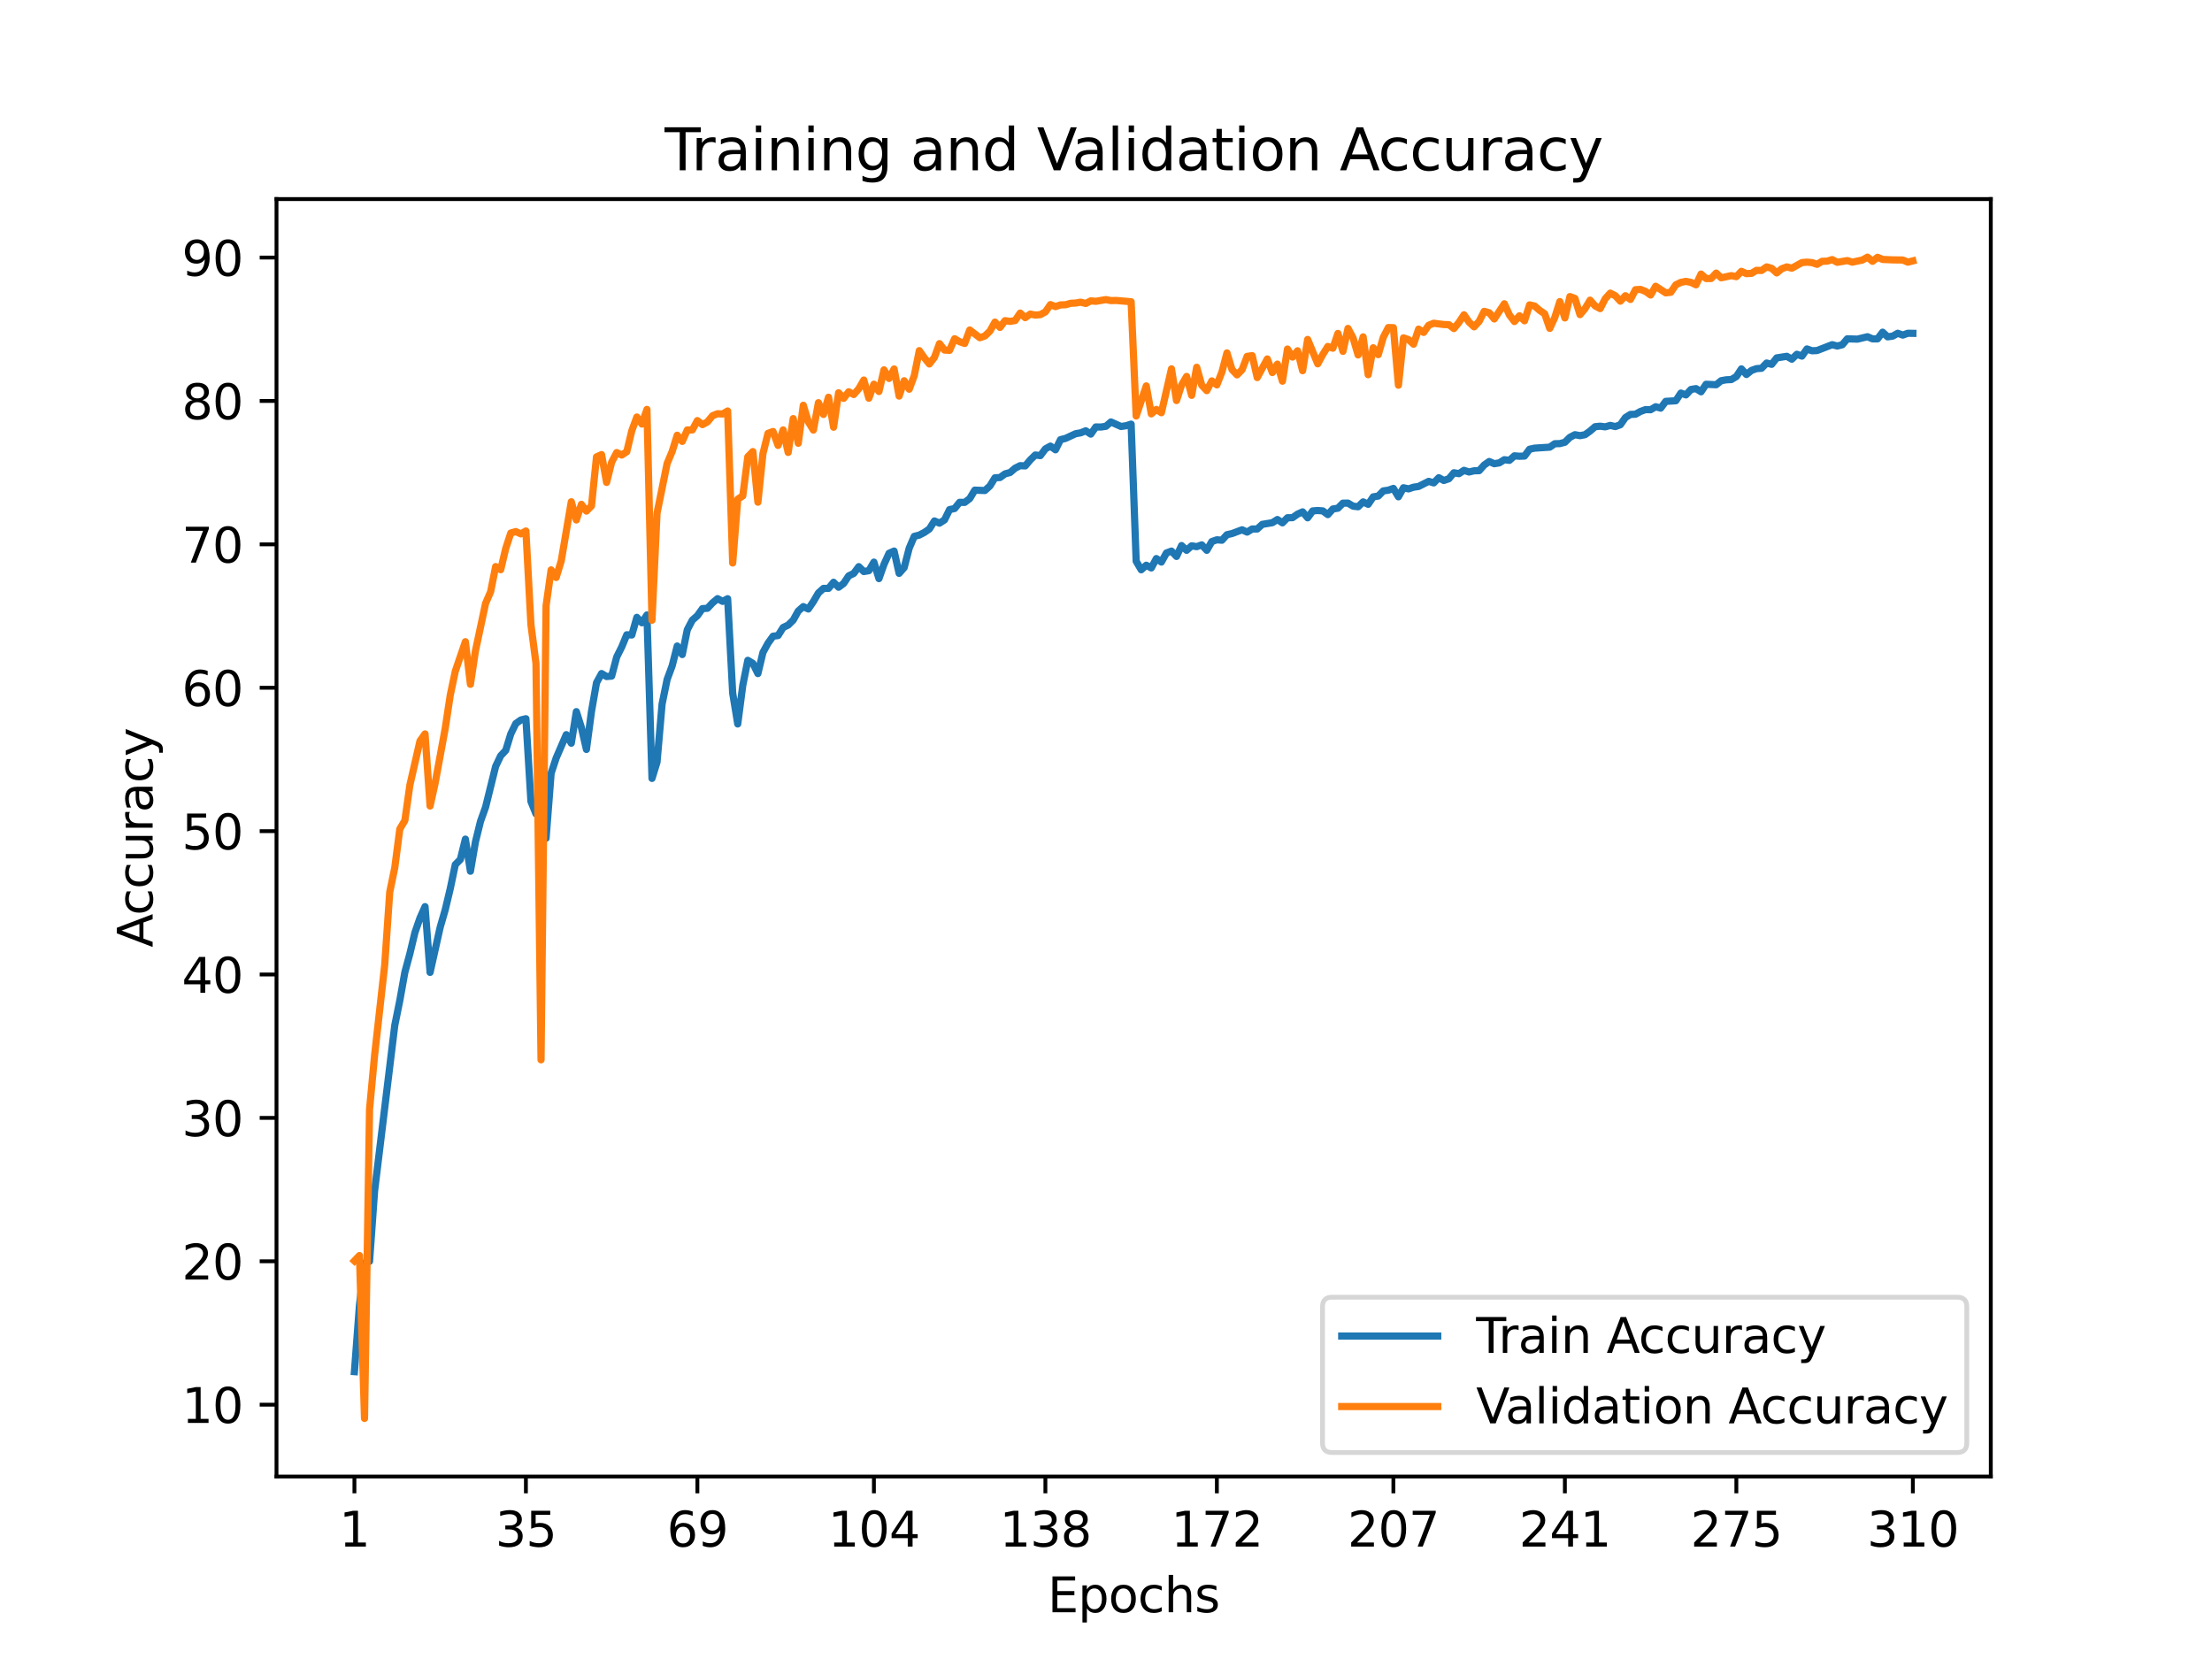 <?xml version="1.0" encoding="utf-8" standalone="no"?>
<!DOCTYPE svg PUBLIC "-//W3C//DTD SVG 1.1//EN"
  "http://www.w3.org/Graphics/SVG/1.1/DTD/svg11.dtd">
<svg height="345.6pt" version="1.1" viewBox="0 0 460.8 345.6" width="460.8pt" xmlns="http://www.w3.org/2000/svg" xmlns:xlink="http://www.w3.org/1999/xlink">
 <defs>
  <style type="text/css">*{stroke-linecap:butt;stroke-linejoin:round;}</style>
 </defs>
 <g id="figure_1">
  <g id="patch_1">
   <path d="M 0 345.6 
L 460.8 345.6 
L 460.8 0 
L 0 0 
z
" style="fill:#ffffff;"/>
  </g>
  <g id="axes_1">
   <g id="patch_2">
    <path d="M 57.6 307.584 
L 414.72 307.584 
L 414.72 41.472 
L 57.6 41.472 
z
" style="fill:#ffffff;"/>
   </g>
   <g id="matplotlib.axis_1">
    <g id="xtick_1">
     <g id="line2d_1">
      <defs>
       <path d="M 0 0 
L 0 3.5 
" id="me013e5147e" style="stroke:#000000;stroke-width:0.8;"/>
      </defs>
      <g>
       <use style="stroke:#000000;stroke-width:0.8;" x="73.833" xlink:href="#me013e5147e" y="307.584"/>
      </g>
     </g>
     <g id="text_1">
      <!-- 1 -->
      <g transform="translate(70.651 322.182)scale(0.1 -0.1)">
       <defs>
        <path d="M 794 531 
L 1825 531 
L 1825 4091 
L 703 3866 
L 703 4441 
L 1819 4666 
L 2450 4666 
L 2450 531 
L 3481 531 
L 3481 0 
L 794 0 
L 794 531 
z
" id="DejaVuSans-31" transform="scale(0.016)"/>
       </defs>
       <use xlink:href="#DejaVuSans-31"/>
      </g>
     </g>
    </g>
    <g id="xtick_2">
     <g id="line2d_2">
      <g>
       <use style="stroke:#000000;stroke-width:0.8;" x="109.555" xlink:href="#me013e5147e" y="307.584"/>
      </g>
     </g>
     <g id="text_2">
      <!-- 35 -->
      <g transform="translate(103.193 322.182)scale(0.1 -0.1)">
       <defs>
        <path d="M 2597 2516 
Q 3050 2419 3304 2112 
Q 3559 1806 3559 1356 
Q 3559 666 3084 287 
Q 2609 -91 1734 -91 
Q 1441 -91 1130 -33 
Q 819 25 488 141 
L 488 750 
Q 750 597 1062 519 
Q 1375 441 1716 441 
Q 2309 441 2620 675 
Q 2931 909 2931 1356 
Q 2931 1769 2642 2001 
Q 2353 2234 1838 2234 
L 1294 2234 
L 1294 2753 
L 1863 2753 
Q 2328 2753 2575 2939 
Q 2822 3125 2822 3475 
Q 2822 3834 2567 4026 
Q 2313 4219 1838 4219 
Q 1578 4219 1281 4162 
Q 984 4106 628 3988 
L 628 4550 
Q 988 4650 1302 4700 
Q 1616 4750 1894 4750 
Q 2613 4750 3031 4423 
Q 3450 4097 3450 3541 
Q 3450 3153 3228 2886 
Q 3006 2619 2597 2516 
z
" id="DejaVuSans-33" transform="scale(0.016)"/>
        <path d="M 691 4666 
L 3169 4666 
L 3169 4134 
L 1269 4134 
L 1269 2991 
Q 1406 3038 1543 3061 
Q 1681 3084 1819 3084 
Q 2600 3084 3056 2656 
Q 3513 2228 3513 1497 
Q 3513 744 3044 326 
Q 2575 -91 1722 -91 
Q 1428 -91 1123 -41 
Q 819 9 494 109 
L 494 744 
Q 775 591 1075 516 
Q 1375 441 1709 441 
Q 2250 441 2565 725 
Q 2881 1009 2881 1497 
Q 2881 1984 2565 2268 
Q 2250 2553 1709 2553 
Q 1456 2553 1204 2497 
Q 953 2441 691 2322 
L 691 4666 
z
" id="DejaVuSans-35" transform="scale(0.016)"/>
       </defs>
       <use xlink:href="#DejaVuSans-33"/>
       <use x="63.623" xlink:href="#DejaVuSans-35"/>
      </g>
     </g>
    </g>
    <g id="xtick_3">
     <g id="line2d_3">
      <g>
       <use style="stroke:#000000;stroke-width:0.8;" x="145.278" xlink:href="#me013e5147e" y="307.584"/>
      </g>
     </g>
     <g id="text_3">
      <!-- 69 -->
      <g transform="translate(138.915 322.182)scale(0.1 -0.1)">
       <defs>
        <path d="M 2113 2584 
Q 1688 2584 1439 2293 
Q 1191 2003 1191 1497 
Q 1191 994 1439 701 
Q 1688 409 2113 409 
Q 2538 409 2786 701 
Q 3034 994 3034 1497 
Q 3034 2003 2786 2293 
Q 2538 2584 2113 2584 
z
M 3366 4563 
L 3366 3988 
Q 3128 4100 2886 4159 
Q 2644 4219 2406 4219 
Q 1781 4219 1451 3797 
Q 1122 3375 1075 2522 
Q 1259 2794 1537 2939 
Q 1816 3084 2150 3084 
Q 2853 3084 3261 2657 
Q 3669 2231 3669 1497 
Q 3669 778 3244 343 
Q 2819 -91 2113 -91 
Q 1303 -91 875 529 
Q 447 1150 447 2328 
Q 447 3434 972 4092 
Q 1497 4750 2381 4750 
Q 2619 4750 2861 4703 
Q 3103 4656 3366 4563 
z
" id="DejaVuSans-36" transform="scale(0.016)"/>
        <path d="M 703 97 
L 703 672 
Q 941 559 1184 500 
Q 1428 441 1663 441 
Q 2288 441 2617 861 
Q 2947 1281 2994 2138 
Q 2813 1869 2534 1725 
Q 2256 1581 1919 1581 
Q 1219 1581 811 2004 
Q 403 2428 403 3163 
Q 403 3881 828 4315 
Q 1253 4750 1959 4750 
Q 2769 4750 3195 4129 
Q 3622 3509 3622 2328 
Q 3622 1225 3098 567 
Q 2575 -91 1691 -91 
Q 1453 -91 1209 -44 
Q 966 3 703 97 
z
M 1959 2075 
Q 2384 2075 2632 2365 
Q 2881 2656 2881 3163 
Q 2881 3666 2632 3958 
Q 2384 4250 1959 4250 
Q 1534 4250 1286 3958 
Q 1038 3666 1038 3163 
Q 1038 2656 1286 2365 
Q 1534 2075 1959 2075 
z
" id="DejaVuSans-39" transform="scale(0.016)"/>
       </defs>
       <use xlink:href="#DejaVuSans-36"/>
       <use x="63.623" xlink:href="#DejaVuSans-39"/>
      </g>
     </g>
    </g>
    <g id="xtick_4">
     <g id="line2d_4">
      <g>
       <use style="stroke:#000000;stroke-width:0.8;" x="182.051" xlink:href="#me013e5147e" y="307.584"/>
      </g>
     </g>
     <g id="text_4">
      <!-- 104 -->
      <g transform="translate(172.507 322.182)scale(0.1 -0.1)">
       <defs>
        <path d="M 2034 4250 
Q 1547 4250 1301 3770 
Q 1056 3291 1056 2328 
Q 1056 1369 1301 889 
Q 1547 409 2034 409 
Q 2525 409 2770 889 
Q 3016 1369 3016 2328 
Q 3016 3291 2770 3770 
Q 2525 4250 2034 4250 
z
M 2034 4750 
Q 2819 4750 3233 4129 
Q 3647 3509 3647 2328 
Q 3647 1150 3233 529 
Q 2819 -91 2034 -91 
Q 1250 -91 836 529 
Q 422 1150 422 2328 
Q 422 3509 836 4129 
Q 1250 4750 2034 4750 
z
" id="DejaVuSans-30" transform="scale(0.016)"/>
        <path d="M 2419 4116 
L 825 1625 
L 2419 1625 
L 2419 4116 
z
M 2253 4666 
L 3047 4666 
L 3047 1625 
L 3713 1625 
L 3713 1100 
L 3047 1100 
L 3047 0 
L 2419 0 
L 2419 1100 
L 313 1100 
L 313 1709 
L 2253 4666 
z
" id="DejaVuSans-34" transform="scale(0.016)"/>
       </defs>
       <use xlink:href="#DejaVuSans-31"/>
       <use x="63.623" xlink:href="#DejaVuSans-30"/>
       <use x="127.246" xlink:href="#DejaVuSans-34"/>
      </g>
     </g>
    </g>
    <g id="xtick_5">
     <g id="line2d_5">
      <g>
       <use style="stroke:#000000;stroke-width:0.8;" x="217.773" xlink:href="#me013e5147e" y="307.584"/>
      </g>
     </g>
     <g id="text_5">
      <!-- 138 -->
      <g transform="translate(208.23 322.182)scale(0.1 -0.1)">
       <defs>
        <path d="M 2034 2216 
Q 1584 2216 1326 1975 
Q 1069 1734 1069 1313 
Q 1069 891 1326 650 
Q 1584 409 2034 409 
Q 2484 409 2743 651 
Q 3003 894 3003 1313 
Q 3003 1734 2745 1975 
Q 2488 2216 2034 2216 
z
M 1403 2484 
Q 997 2584 770 2862 
Q 544 3141 544 3541 
Q 544 4100 942 4425 
Q 1341 4750 2034 4750 
Q 2731 4750 3128 4425 
Q 3525 4100 3525 3541 
Q 3525 3141 3298 2862 
Q 3072 2584 2669 2484 
Q 3125 2378 3379 2068 
Q 3634 1759 3634 1313 
Q 3634 634 3220 271 
Q 2806 -91 2034 -91 
Q 1263 -91 848 271 
Q 434 634 434 1313 
Q 434 1759 690 2068 
Q 947 2378 1403 2484 
z
M 1172 3481 
Q 1172 3119 1398 2916 
Q 1625 2713 2034 2713 
Q 2441 2713 2670 2916 
Q 2900 3119 2900 3481 
Q 2900 3844 2670 4047 
Q 2441 4250 2034 4250 
Q 1625 4250 1398 4047 
Q 1172 3844 1172 3481 
z
" id="DejaVuSans-38" transform="scale(0.016)"/>
       </defs>
       <use xlink:href="#DejaVuSans-31"/>
       <use x="63.623" xlink:href="#DejaVuSans-33"/>
       <use x="127.246" xlink:href="#DejaVuSans-38"/>
      </g>
     </g>
    </g>
    <g id="xtick_6">
     <g id="line2d_6">
      <g>
       <use style="stroke:#000000;stroke-width:0.8;" x="253.496" xlink:href="#me013e5147e" y="307.584"/>
      </g>
     </g>
     <g id="text_6">
      <!-- 172 -->
      <g transform="translate(243.952 322.182)scale(0.1 -0.1)">
       <defs>
        <path d="M 525 4666 
L 3525 4666 
L 3525 4397 
L 1831 0 
L 1172 0 
L 2766 4134 
L 525 4134 
L 525 4666 
z
" id="DejaVuSans-37" transform="scale(0.016)"/>
        <path d="M 1228 531 
L 3431 531 
L 3431 0 
L 469 0 
L 469 531 
Q 828 903 1448 1529 
Q 2069 2156 2228 2338 
Q 2531 2678 2651 2914 
Q 2772 3150 2772 3378 
Q 2772 3750 2511 3984 
Q 2250 4219 1831 4219 
Q 1534 4219 1204 4116 
Q 875 4013 500 3803 
L 500 4441 
Q 881 4594 1212 4672 
Q 1544 4750 1819 4750 
Q 2544 4750 2975 4387 
Q 3406 4025 3406 3419 
Q 3406 3131 3298 2873 
Q 3191 2616 2906 2266 
Q 2828 2175 2409 1742 
Q 1991 1309 1228 531 
z
" id="DejaVuSans-32" transform="scale(0.016)"/>
       </defs>
       <use xlink:href="#DejaVuSans-31"/>
       <use x="63.623" xlink:href="#DejaVuSans-37"/>
       <use x="127.246" xlink:href="#DejaVuSans-32"/>
      </g>
     </g>
    </g>
    <g id="xtick_7">
     <g id="line2d_7">
      <g>
       <use style="stroke:#000000;stroke-width:0.8;" x="290.269" xlink:href="#me013e5147e" y="307.584"/>
      </g>
     </g>
     <g id="text_7">
      <!-- 207 -->
      <g transform="translate(280.725 322.182)scale(0.1 -0.1)">
       <use xlink:href="#DejaVuSans-32"/>
       <use x="63.623" xlink:href="#DejaVuSans-30"/>
       <use x="127.246" xlink:href="#DejaVuSans-37"/>
      </g>
     </g>
    </g>
    <g id="xtick_8">
     <g id="line2d_8">
      <g>
       <use style="stroke:#000000;stroke-width:0.8;" x="325.992" xlink:href="#me013e5147e" y="307.584"/>
      </g>
     </g>
     <g id="text_8">
      <!-- 241 -->
      <g transform="translate(316.448 322.182)scale(0.1 -0.1)">
       <use xlink:href="#DejaVuSans-32"/>
       <use x="63.623" xlink:href="#DejaVuSans-34"/>
       <use x="127.246" xlink:href="#DejaVuSans-31"/>
      </g>
     </g>
    </g>
    <g id="xtick_9">
     <g id="line2d_9">
      <g>
       <use style="stroke:#000000;stroke-width:0.8;" x="361.714" xlink:href="#me013e5147e" y="307.584"/>
      </g>
     </g>
     <g id="text_9">
      <!-- 275 -->
      <g transform="translate(352.17 322.182)scale(0.1 -0.1)">
       <use xlink:href="#DejaVuSans-32"/>
       <use x="63.623" xlink:href="#DejaVuSans-37"/>
       <use x="127.246" xlink:href="#DejaVuSans-35"/>
      </g>
     </g>
    </g>
    <g id="xtick_10">
     <g id="line2d_10">
      <g>
       <use style="stroke:#000000;stroke-width:0.8;" x="398.487" xlink:href="#me013e5147e" y="307.584"/>
      </g>
     </g>
     <g id="text_10">
      <!-- 310 -->
      <g transform="translate(388.944 322.182)scale(0.1 -0.1)">
       <use xlink:href="#DejaVuSans-33"/>
       <use x="63.623" xlink:href="#DejaVuSans-31"/>
       <use x="127.246" xlink:href="#DejaVuSans-30"/>
      </g>
     </g>
    </g>
    <g id="text_11">
     <!-- Epochs -->
     <g transform="translate(218.244 335.861)scale(0.1 -0.1)">
      <defs>
       <path d="M 628 4666 
L 3578 4666 
L 3578 4134 
L 1259 4134 
L 1259 2753 
L 3481 2753 
L 3481 2222 
L 1259 2222 
L 1259 531 
L 3634 531 
L 3634 0 
L 628 0 
L 628 4666 
z
" id="DejaVuSans-45" transform="scale(0.016)"/>
       <path d="M 1159 525 
L 1159 -1331 
L 581 -1331 
L 581 3500 
L 1159 3500 
L 1159 2969 
Q 1341 3281 1617 3432 
Q 1894 3584 2278 3584 
Q 2916 3584 3314 3078 
Q 3713 2572 3713 1747 
Q 3713 922 3314 415 
Q 2916 -91 2278 -91 
Q 1894 -91 1617 61 
Q 1341 213 1159 525 
z
M 3116 1747 
Q 3116 2381 2855 2742 
Q 2594 3103 2138 3103 
Q 1681 3103 1420 2742 
Q 1159 2381 1159 1747 
Q 1159 1113 1420 752 
Q 1681 391 2138 391 
Q 2594 391 2855 752 
Q 3116 1113 3116 1747 
z
" id="DejaVuSans-70" transform="scale(0.016)"/>
       <path d="M 1959 3097 
Q 1497 3097 1228 2736 
Q 959 2375 959 1747 
Q 959 1119 1226 758 
Q 1494 397 1959 397 
Q 2419 397 2687 759 
Q 2956 1122 2956 1747 
Q 2956 2369 2687 2733 
Q 2419 3097 1959 3097 
z
M 1959 3584 
Q 2709 3584 3137 3096 
Q 3566 2609 3566 1747 
Q 3566 888 3137 398 
Q 2709 -91 1959 -91 
Q 1206 -91 779 398 
Q 353 888 353 1747 
Q 353 2609 779 3096 
Q 1206 3584 1959 3584 
z
" id="DejaVuSans-6f" transform="scale(0.016)"/>
       <path d="M 3122 3366 
L 3122 2828 
Q 2878 2963 2633 3030 
Q 2388 3097 2138 3097 
Q 1578 3097 1268 2742 
Q 959 2388 959 1747 
Q 959 1106 1268 751 
Q 1578 397 2138 397 
Q 2388 397 2633 464 
Q 2878 531 3122 666 
L 3122 134 
Q 2881 22 2623 -34 
Q 2366 -91 2075 -91 
Q 1284 -91 818 406 
Q 353 903 353 1747 
Q 353 2603 823 3093 
Q 1294 3584 2113 3584 
Q 2378 3584 2631 3529 
Q 2884 3475 3122 3366 
z
" id="DejaVuSans-63" transform="scale(0.016)"/>
       <path d="M 3513 2113 
L 3513 0 
L 2938 0 
L 2938 2094 
Q 2938 2591 2744 2837 
Q 2550 3084 2163 3084 
Q 1697 3084 1428 2787 
Q 1159 2491 1159 1978 
L 1159 0 
L 581 0 
L 581 4863 
L 1159 4863 
L 1159 2956 
Q 1366 3272 1645 3428 
Q 1925 3584 2291 3584 
Q 2894 3584 3203 3211 
Q 3513 2838 3513 2113 
z
" id="DejaVuSans-68" transform="scale(0.016)"/>
       <path d="M 2834 3397 
L 2834 2853 
Q 2591 2978 2328 3040 
Q 2066 3103 1784 3103 
Q 1356 3103 1142 2972 
Q 928 2841 928 2578 
Q 928 2378 1081 2264 
Q 1234 2150 1697 2047 
L 1894 2003 
Q 2506 1872 2764 1633 
Q 3022 1394 3022 966 
Q 3022 478 2636 193 
Q 2250 -91 1575 -91 
Q 1294 -91 989 -36 
Q 684 19 347 128 
L 347 722 
Q 666 556 975 473 
Q 1284 391 1588 391 
Q 1994 391 2212 530 
Q 2431 669 2431 922 
Q 2431 1156 2273 1281 
Q 2116 1406 1581 1522 
L 1381 1569 
Q 847 1681 609 1914 
Q 372 2147 372 2553 
Q 372 3047 722 3315 
Q 1072 3584 1716 3584 
Q 2034 3584 2315 3537 
Q 2597 3491 2834 3397 
z
" id="DejaVuSans-73" transform="scale(0.016)"/>
      </defs>
      <use xlink:href="#DejaVuSans-45"/>
      <use x="63.184" xlink:href="#DejaVuSans-70"/>
      <use x="126.66" xlink:href="#DejaVuSans-6f"/>
      <use x="187.842" xlink:href="#DejaVuSans-63"/>
      <use x="242.822" xlink:href="#DejaVuSans-68"/>
      <use x="306.201" xlink:href="#DejaVuSans-73"/>
     </g>
    </g>
   </g>
   <g id="matplotlib.axis_2">
    <g id="ytick_1">
     <g id="line2d_11">
      <defs>
       <path d="M 0 0 
L -3.5 0 
" id="m9edca6943a" style="stroke:#000000;stroke-width:0.8;"/>
      </defs>
      <g>
       <use style="stroke:#000000;stroke-width:0.8;" x="57.6" xlink:href="#m9edca6943a" y="292.62"/>
      </g>
     </g>
     <g id="text_12">
      <!-- 10 -->
      <g transform="translate(37.875 296.42)scale(0.1 -0.1)">
       <use xlink:href="#DejaVuSans-31"/>
       <use x="63.623" xlink:href="#DejaVuSans-30"/>
      </g>
     </g>
    </g>
    <g id="ytick_2">
     <g id="line2d_12">
      <g>
       <use style="stroke:#000000;stroke-width:0.8;" x="57.6" xlink:href="#m9edca6943a" y="262.75"/>
      </g>
     </g>
     <g id="text_13">
      <!-- 20 -->
      <g transform="translate(37.875 266.549)scale(0.1 -0.1)">
       <use xlink:href="#DejaVuSans-32"/>
       <use x="63.623" xlink:href="#DejaVuSans-30"/>
      </g>
     </g>
    </g>
    <g id="ytick_3">
     <g id="line2d_13">
      <g>
       <use style="stroke:#000000;stroke-width:0.8;" x="57.6" xlink:href="#m9edca6943a" y="232.88"/>
      </g>
     </g>
     <g id="text_14">
      <!-- 30 -->
      <g transform="translate(37.875 236.679)scale(0.1 -0.1)">
       <use xlink:href="#DejaVuSans-33"/>
       <use x="63.623" xlink:href="#DejaVuSans-30"/>
      </g>
     </g>
    </g>
    <g id="ytick_4">
     <g id="line2d_14">
      <g>
       <use style="stroke:#000000;stroke-width:0.8;" x="57.6" xlink:href="#m9edca6943a" y="203.009"/>
      </g>
     </g>
     <g id="text_15">
      <!-- 40 -->
      <g transform="translate(37.875 206.809)scale(0.1 -0.1)">
       <use xlink:href="#DejaVuSans-34"/>
       <use x="63.623" xlink:href="#DejaVuSans-30"/>
      </g>
     </g>
    </g>
    <g id="ytick_5">
     <g id="line2d_15">
      <g>
       <use style="stroke:#000000;stroke-width:0.8;" x="57.6" xlink:href="#m9edca6943a" y="173.139"/>
      </g>
     </g>
     <g id="text_16">
      <!-- 50 -->
      <g transform="translate(37.875 176.938)scale(0.1 -0.1)">
       <use xlink:href="#DejaVuSans-35"/>
       <use x="63.623" xlink:href="#DejaVuSans-30"/>
      </g>
     </g>
    </g>
    <g id="ytick_6">
     <g id="line2d_16">
      <g>
       <use style="stroke:#000000;stroke-width:0.8;" x="57.6" xlink:href="#m9edca6943a" y="143.269"/>
      </g>
     </g>
     <g id="text_17">
      <!-- 60 -->
      <g transform="translate(37.875 147.068)scale(0.1 -0.1)">
       <use xlink:href="#DejaVuSans-36"/>
       <use x="63.623" xlink:href="#DejaVuSans-30"/>
      </g>
     </g>
    </g>
    <g id="ytick_7">
     <g id="line2d_17">
      <g>
       <use style="stroke:#000000;stroke-width:0.8;" x="57.6" xlink:href="#m9edca6943a" y="113.398"/>
      </g>
     </g>
     <g id="text_18">
      <!-- 70 -->
      <g transform="translate(37.875 117.198)scale(0.1 -0.1)">
       <use xlink:href="#DejaVuSans-37"/>
       <use x="63.623" xlink:href="#DejaVuSans-30"/>
      </g>
     </g>
    </g>
    <g id="ytick_8">
     <g id="line2d_18">
      <g>
       <use style="stroke:#000000;stroke-width:0.8;" x="57.6" xlink:href="#m9edca6943a" y="83.528"/>
      </g>
     </g>
     <g id="text_19">
      <!-- 80 -->
      <g transform="translate(37.875 87.327)scale(0.1 -0.1)">
       <use xlink:href="#DejaVuSans-38"/>
       <use x="63.623" xlink:href="#DejaVuSans-30"/>
      </g>
     </g>
    </g>
    <g id="ytick_9">
     <g id="line2d_19">
      <g>
       <use style="stroke:#000000;stroke-width:0.8;" x="57.6" xlink:href="#m9edca6943a" y="53.658"/>
      </g>
     </g>
     <g id="text_20">
      <!-- 90 -->
      <g transform="translate(37.875 57.457)scale(0.1 -0.1)">
       <use xlink:href="#DejaVuSans-39"/>
       <use x="63.623" xlink:href="#DejaVuSans-30"/>
      </g>
     </g>
    </g>
    <g id="text_21">
     <!-- Accuracy -->
     <g transform="translate(31.795 197.356)rotate(-90)scale(0.1 -0.1)">
      <defs>
       <path d="M 2188 4044 
L 1331 1722 
L 3047 1722 
L 2188 4044 
z
M 1831 4666 
L 2547 4666 
L 4325 0 
L 3669 0 
L 3244 1197 
L 1141 1197 
L 716 0 
L 50 0 
L 1831 4666 
z
" id="DejaVuSans-41" transform="scale(0.016)"/>
       <path d="M 544 1381 
L 544 3500 
L 1119 3500 
L 1119 1403 
Q 1119 906 1312 657 
Q 1506 409 1894 409 
Q 2359 409 2629 706 
Q 2900 1003 2900 1516 
L 2900 3500 
L 3475 3500 
L 3475 0 
L 2900 0 
L 2900 538 
Q 2691 219 2414 64 
Q 2138 -91 1772 -91 
Q 1169 -91 856 284 
Q 544 659 544 1381 
z
M 1991 3584 
L 1991 3584 
z
" id="DejaVuSans-75" transform="scale(0.016)"/>
       <path d="M 2631 2963 
Q 2534 3019 2420 3045 
Q 2306 3072 2169 3072 
Q 1681 3072 1420 2755 
Q 1159 2438 1159 1844 
L 1159 0 
L 581 0 
L 581 3500 
L 1159 3500 
L 1159 2956 
Q 1341 3275 1631 3429 
Q 1922 3584 2338 3584 
Q 2397 3584 2469 3576 
Q 2541 3569 2628 3553 
L 2631 2963 
z
" id="DejaVuSans-72" transform="scale(0.016)"/>
       <path d="M 2194 1759 
Q 1497 1759 1228 1600 
Q 959 1441 959 1056 
Q 959 750 1161 570 
Q 1363 391 1709 391 
Q 2188 391 2477 730 
Q 2766 1069 2766 1631 
L 2766 1759 
L 2194 1759 
z
M 3341 1997 
L 3341 0 
L 2766 0 
L 2766 531 
Q 2569 213 2275 61 
Q 1981 -91 1556 -91 
Q 1019 -91 701 211 
Q 384 513 384 1019 
Q 384 1609 779 1909 
Q 1175 2209 1959 2209 
L 2766 2209 
L 2766 2266 
Q 2766 2663 2505 2880 
Q 2244 3097 1772 3097 
Q 1472 3097 1187 3025 
Q 903 2953 641 2809 
L 641 3341 
Q 956 3463 1253 3523 
Q 1550 3584 1831 3584 
Q 2591 3584 2966 3190 
Q 3341 2797 3341 1997 
z
" id="DejaVuSans-61" transform="scale(0.016)"/>
       <path d="M 2059 -325 
Q 1816 -950 1584 -1140 
Q 1353 -1331 966 -1331 
L 506 -1331 
L 506 -850 
L 844 -850 
Q 1081 -850 1212 -737 
Q 1344 -625 1503 -206 
L 1606 56 
L 191 3500 
L 800 3500 
L 1894 763 
L 2988 3500 
L 3597 3500 
L 2059 -325 
z
" id="DejaVuSans-79" transform="scale(0.016)"/>
      </defs>
      <use xlink:href="#DejaVuSans-41"/>
      <use x="66.658" xlink:href="#DejaVuSans-63"/>
      <use x="121.639" xlink:href="#DejaVuSans-63"/>
      <use x="176.619" xlink:href="#DejaVuSans-75"/>
      <use x="239.998" xlink:href="#DejaVuSans-72"/>
      <use x="281.111" xlink:href="#DejaVuSans-61"/>
      <use x="342.391" xlink:href="#DejaVuSans-63"/>
      <use x="397.371" xlink:href="#DejaVuSans-79"/>
     </g>
    </g>
   </g>
   <g id="line2d_20">
    <path clip-path="url(#pa4ecb7d406)" d="M 73.833 285.738 
L 74.883 271.902 
L 75.934 263.126 
L 76.985 262.756 
L 78.035 248.096 
L 82.238 213.601 
L 83.289 208.41 
L 84.339 202.543 
L 85.39 198.642 
L 86.441 194.251 
L 87.491 191.234 
L 88.542 188.869 
L 89.593 202.567 
L 91.694 193.17 
L 92.745 189.532 
L 93.795 185.129 
L 94.846 180.111 
L 95.897 179.053 
L 96.947 174.806 
L 97.998 181.491 
L 99.049 175.355 
L 100.099 171.096 
L 101.15 168.157 
L 103.251 159.65 
L 104.302 157.439 
L 105.353 156.322 
L 106.403 152.893 
L 107.454 150.73 
L 108.505 149.984 
L 109.555 149.721 
L 110.606 166.956 
L 111.657 169.549 
L 112.707 166.932 
L 113.758 174.627 
L 114.809 161.089 
L 115.859 157.911 
L 117.961 153.042 
L 119.011 154.823 
L 120.062 148.245 
L 121.113 151.555 
L 122.163 156.119 
L 123.214 148.221 
L 124.265 142.223 
L 125.315 140.312 
L 126.366 140.933 
L 127.416 140.843 
L 128.467 136.876 
L 129.518 134.768 
L 130.568 132.235 
L 131.619 132.282 
L 132.67 128.608 
L 133.72 129.737 
L 134.771 128.106 
L 135.822 162.159 
L 136.872 158.753 
L 137.923 146.674 
L 138.974 141.542 
L 140.024 138.704 
L 141.075 134.576 
L 142.126 136.357 
L 143.176 131.189 
L 144.227 129.182 
L 145.278 128.262 
L 146.328 126.786 
L 147.379 126.715 
L 148.43 125.591 
L 149.48 124.713 
L 150.531 125.275 
L 151.582 124.725 
L 152.632 144.392 
L 153.683 150.814 
L 154.734 142.779 
L 155.784 137.557 
L 156.835 138.191 
L 157.886 140.317 
L 158.936 135.915 
L 159.987 133.997 
L 161.038 132.533 
L 162.088 132.396 
L 163.139 130.717 
L 164.19 130.215 
L 165.24 129.182 
L 166.291 127.288 
L 167.342 126.368 
L 168.392 126.864 
L 169.443 125.317 
L 170.494 123.524 
L 171.544 122.574 
L 172.595 122.574 
L 173.646 121.296 
L 174.696 122.33 
L 175.747 121.541 
L 176.798 119.964 
L 177.848 119.456 
L 178.899 118.04 
L 179.95 119.068 
L 181 118.883 
L 182.051 117.102 
L 183.102 120.537 
L 184.152 117.568 
L 185.203 115.256 
L 186.254 114.796 
L 187.304 119.444 
L 188.355 118.243 
L 189.406 114.181 
L 190.456 111.732 
L 191.507 111.469 
L 192.558 110.919 
L 193.608 110.196 
L 194.659 108.523 
L 195.71 108.983 
L 196.76 108.308 
L 197.811 106.158 
L 198.862 105.937 
L 199.912 104.64 
L 200.963 104.658 
L 202.013 103.864 
L 203.064 102.107 
L 205.165 102.185 
L 206.216 101.241 
L 207.267 99.533 
L 208.317 99.479 
L 209.368 98.714 
L 210.419 98.433 
L 211.469 97.531 
L 212.52 97.005 
L 213.571 97.059 
L 214.621 95.811 
L 215.672 94.783 
L 216.723 94.915 
L 217.773 93.505 
L 218.824 92.931 
L 219.875 93.702 
L 220.925 91.587 
L 221.976 91.324 
L 224.077 90.35 
L 225.128 90.165 
L 226.179 89.741 
L 227.229 90.434 
L 228.28 88.94 
L 229.331 88.958 
L 230.381 88.803 
L 231.432 87.901 
L 233.533 88.845 
L 234.584 88.684 
L 235.635 88.355 
L 236.685 116.911 
L 237.736 118.697 
L 238.787 117.747 
L 239.837 118.315 
L 240.888 116.361 
L 241.939 117.084 
L 242.989 115.191 
L 244.04 114.802 
L 245.091 115.913 
L 246.141 113.649 
L 247.192 114.641 
L 248.243 113.703 
L 249.293 113.882 
L 250.344 113.506 
L 251.395 114.641 
L 252.445 112.819 
L 253.496 112.448 
L 254.547 112.538 
L 255.597 111.385 
L 256.648 111.152 
L 258.749 110.363 
L 259.8 110.847 
L 260.851 110.196 
L 261.901 110.202 
L 262.952 109.234 
L 265.053 108.888 
L 266.104 108.225 
L 267.155 108.918 
L 268.205 107.854 
L 269.256 107.842 
L 270.307 107.108 
L 271.357 106.63 
L 272.408 107.872 
L 273.459 106.433 
L 274.509 106.349 
L 275.56 106.427 
L 276.61 107.203 
L 277.661 106.032 
L 278.712 105.871 
L 279.762 104.814 
L 280.813 104.808 
L 281.864 105.441 
L 282.914 105.566 
L 283.965 104.551 
L 285.016 105.059 
L 286.066 103.505 
L 287.117 103.338 
L 288.168 102.263 
L 289.218 102.113 
L 290.269 101.743 
L 291.32 103.493 
L 292.37 101.606 
L 293.421 101.844 
L 294.472 101.492 
L 295.522 101.337 
L 297.624 100.273 
L 298.674 100.596 
L 299.725 99.515 
L 300.776 100.094 
L 301.826 99.73 
L 302.877 98.481 
L 303.928 98.672 
L 304.978 97.979 
L 306.029 98.326 
L 307.08 98.075 
L 308.13 98.051 
L 309.181 96.874 
L 310.232 96.139 
L 311.282 96.599 
L 312.333 96.426 
L 313.384 95.763 
L 314.434 95.9 
L 315.485 94.956 
L 316.536 95.046 
L 317.586 95.004 
L 318.637 93.582 
L 319.688 93.355 
L 322.84 93.152 
L 323.89 92.435 
L 324.941 92.411 
L 325.992 92.131 
L 327.042 91.103 
L 328.093 90.553 
L 329.144 90.757 
L 330.194 90.553 
L 331.245 89.795 
L 332.296 88.887 
L 333.346 88.785 
L 334.397 88.917 
L 335.448 88.618 
L 336.498 88.863 
L 337.549 88.48 
L 338.6 86.987 
L 339.65 86.33 
L 340.701 86.288 
L 341.752 85.709 
L 342.802 85.326 
L 343.853 85.356 
L 344.904 84.735 
L 345.954 85.021 
L 347.005 83.612 
L 349.106 83.486 
L 350.157 81.885 
L 351.207 82.267 
L 352.258 81.132 
L 353.309 80.953 
L 354.359 81.616 
L 355.41 80.051 
L 357.511 80.147 
L 358.562 79.304 
L 359.613 79.119 
L 360.663 79.071 
L 361.714 78.438 
L 362.765 76.843 
L 363.815 78.014 
L 364.866 77.166 
L 365.917 76.795 
L 366.967 76.718 
L 368.018 75.624 
L 369.069 75.899 
L 370.119 74.555 
L 372.221 74.226 
L 373.271 74.824 
L 374.322 73.802 
L 375.373 74.185 
L 376.423 72.691 
L 377.474 73.073 
L 378.525 73.026 
L 381.677 71.801 
L 382.727 72.082 
L 383.778 71.819 
L 384.829 70.582 
L 386.93 70.648 
L 389.031 70.146 
L 390.082 70.594 
L 391.133 70.588 
L 392.183 69.202 
L 393.234 70.17 
L 394.285 70.021 
L 395.335 69.423 
L 396.386 69.806 
L 397.437 69.423 
L 398.487 69.441 
L 398.487 69.441 
" style="fill:none;stroke:#1f77b4;stroke-linecap:square;stroke-width:1.5;"/>
   </g>
   <g id="line2d_21">
    <path clip-path="url(#pa4ecb7d406)" d="M 73.833 262.66 
L 74.883 261.555 
L 75.934 295.488 
L 76.985 231.058 
L 78.035 219.856 
L 80.137 201.068 
L 81.187 185.864 
L 82.238 180.756 
L 83.289 172.691 
L 84.339 170.929 
L 85.39 163.521 
L 87.491 154.351 
L 88.542 152.887 
L 89.593 167.912 
L 90.643 163.162 
L 92.745 151.752 
L 93.795 144.822 
L 94.846 139.834 
L 96.947 133.68 
L 97.998 142.552 
L 99.049 135.562 
L 101.15 125.705 
L 102.201 123.285 
L 103.251 118.028 
L 104.302 118.685 
L 105.353 114.265 
L 106.403 111.039 
L 107.454 110.74 
L 108.505 111.218 
L 109.555 110.62 
L 110.606 130.126 
L 111.657 138.221 
L 112.707 220.782 
L 113.758 126.183 
L 114.809 118.715 
L 115.859 120.298 
L 116.91 116.863 
L 119.011 104.527 
L 120.062 108.32 
L 121.113 105.064 
L 122.163 106.468 
L 123.214 105.393 
L 124.265 95.177 
L 125.315 94.699 
L 126.366 100.494 
L 127.416 96.283 
L 128.467 94.281 
L 129.518 94.789 
L 130.568 94.102 
L 131.619 89.711 
L 132.67 86.873 
L 133.72 88.337 
L 134.771 85.29 
L 135.822 129.2 
L 136.872 106.916 
L 138.974 96.551 
L 140.024 94.042 
L 141.075 90.667 
L 142.126 91.951 
L 143.176 89.562 
L 144.227 89.562 
L 145.278 87.62 
L 146.328 88.457 
L 147.379 87.889 
L 148.43 86.605 
L 149.48 86.186 
L 150.531 86.246 
L 151.582 85.619 
L 152.632 117.281 
L 153.683 103.989 
L 154.734 103.302 
L 155.784 95.148 
L 156.835 94.072 
L 157.886 104.616 
L 158.936 94.49 
L 159.987 90.279 
L 161.038 89.89 
L 162.088 92.788 
L 163.139 89.562 
L 164.19 94.251 
L 165.24 87.202 
L 166.291 92.34 
L 167.342 84.424 
L 168.392 87.889 
L 169.443 89.592 
L 170.494 83.886 
L 171.544 86.336 
L 172.595 82.751 
L 173.646 88.994 
L 174.696 81.825 
L 175.747 82.99 
L 176.798 81.616 
L 177.848 82.184 
L 178.899 80.989 
L 179.95 79.167 
L 181 82.96 
L 182.051 80.033 
L 183.102 81.557 
L 184.152 77.046 
L 185.203 78.838 
L 186.254 76.867 
L 187.304 82.512 
L 188.355 79.316 
L 189.406 81.079 
L 190.456 78.271 
L 191.507 73.043 
L 192.558 74.537 
L 193.608 75.821 
L 194.659 74.447 
L 195.71 71.58 
L 196.76 72.924 
L 197.811 72.984 
L 198.862 70.564 
L 199.912 71.192 
L 200.963 71.55 
L 202.013 68.742 
L 204.115 70.355 
L 205.165 69.997 
L 206.216 68.981 
L 207.267 67.099 
L 208.317 68.204 
L 209.368 66.801 
L 210.419 66.95 
L 211.469 66.771 
L 212.52 65.217 
L 213.571 66.173 
L 214.621 65.427 
L 215.672 65.636 
L 216.723 65.546 
L 217.773 64.978 
L 218.824 63.455 
L 219.875 63.873 
L 220.925 63.515 
L 221.976 63.485 
L 223.027 63.186 
L 224.077 63.127 
L 225.128 62.947 
L 226.179 63.216 
L 227.229 62.678 
L 228.28 62.768 
L 230.381 62.41 
L 231.432 62.619 
L 232.483 62.589 
L 235.635 62.858 
L 236.685 86.664 
L 238.787 80.392 
L 239.837 86.216 
L 240.888 85.29 
L 241.939 85.977 
L 244.04 76.837 
L 245.091 83.438 
L 246.141 80.212 
L 247.192 78.42 
L 248.243 82.363 
L 249.293 76.508 
L 250.344 80.242 
L 251.395 81.377 
L 252.445 79.346 
L 253.496 80.182 
L 254.547 77.494 
L 255.597 73.521 
L 256.648 76.986 
L 257.699 78.092 
L 258.749 77.016 
L 259.8 74.238 
L 260.851 74.089 
L 261.901 78.659 
L 264.003 74.776 
L 265.053 77.614 
L 266.104 75.851 
L 267.155 79.406 
L 268.205 72.715 
L 269.256 74.388 
L 270.307 73.073 
L 271.357 77.225 
L 272.408 70.714 
L 274.509 75.792 
L 275.56 73.85 
L 276.61 72.177 
L 277.661 72.536 
L 278.712 69.459 
L 279.762 73.193 
L 280.813 68.414 
L 281.864 70.385 
L 282.914 73.94 
L 283.965 70.176 
L 285.016 78.062 
L 286.066 72.446 
L 287.117 73.88 
L 288.168 70.266 
L 289.218 68.234 
L 290.269 68.264 
L 291.32 80.242 
L 292.37 70.385 
L 293.421 70.743 
L 294.472 71.699 
L 295.522 68.563 
L 296.573 69.25 
L 297.624 67.756 
L 298.674 67.338 
L 300.776 67.607 
L 301.826 67.637 
L 302.877 68.443 
L 303.928 67.159 
L 304.978 65.576 
L 306.029 67.099 
L 307.08 68.085 
L 308.13 66.95 
L 309.181 64.859 
L 310.232 65.158 
L 311.282 66.442 
L 313.384 63.276 
L 314.434 65.606 
L 315.485 66.98 
L 316.536 65.785 
L 317.586 66.83 
L 318.637 63.515 
L 319.688 63.754 
L 320.738 64.65 
L 321.789 65.367 
L 322.84 68.414 
L 323.89 66.143 
L 324.941 62.828 
L 325.992 66.233 
L 327.042 61.782 
L 328.093 62.171 
L 329.144 65.546 
L 330.194 64.291 
L 331.245 62.529 
L 332.296 63.724 
L 333.346 64.291 
L 334.397 62.23 
L 335.448 61.065 
L 336.498 61.603 
L 337.549 62.738 
L 338.6 61.603 
L 339.65 62.38 
L 340.701 60.349 
L 341.752 60.289 
L 342.802 60.707 
L 343.853 61.454 
L 344.904 59.632 
L 347.005 61.006 
L 348.055 60.886 
L 349.106 59.333 
L 350.157 58.825 
L 351.207 58.616 
L 352.258 58.825 
L 353.309 59.333 
L 354.359 57.093 
L 355.41 58.019 
L 356.461 58.019 
L 357.511 56.884 
L 358.562 57.869 
L 360.663 57.421 
L 361.714 57.63 
L 362.765 56.525 
L 363.815 57.003 
L 364.866 56.943 
L 365.917 56.316 
L 366.967 56.346 
L 368.018 55.599 
L 369.069 55.898 
L 370.119 56.854 
L 371.17 55.987 
L 372.221 55.599 
L 373.271 55.868 
L 375.373 54.703 
L 376.423 54.613 
L 377.474 54.703 
L 378.525 55.062 
L 379.575 54.434 
L 380.626 54.404 
L 381.677 54.076 
L 382.727 54.643 
L 384.829 54.285 
L 385.879 54.613 
L 387.981 54.165 
L 389.031 53.568 
L 390.082 54.434 
L 391.133 53.598 
L 392.183 54.046 
L 394.285 54.136 
L 396.386 54.165 
L 397.437 54.613 
L 398.487 54.345 
L 398.487 54.345 
" style="fill:none;stroke:#ff7f0e;stroke-linecap:square;stroke-width:1.5;"/>
   </g>
   <g id="patch_3">
    <path d="M 57.6 307.584 
L 57.6 41.472 
" style="fill:none;stroke:#000000;stroke-linecap:square;stroke-linejoin:miter;stroke-width:0.8;"/>
   </g>
   <g id="patch_4">
    <path d="M 414.72 307.584 
L 414.72 41.472 
" style="fill:none;stroke:#000000;stroke-linecap:square;stroke-linejoin:miter;stroke-width:0.8;"/>
   </g>
   <g id="patch_5">
    <path d="M 57.6 307.584 
L 414.72 307.584 
" style="fill:none;stroke:#000000;stroke-linecap:square;stroke-linejoin:miter;stroke-width:0.8;"/>
   </g>
   <g id="patch_6">
    <path d="M 57.6 41.472 
L 414.72 41.472 
" style="fill:none;stroke:#000000;stroke-linecap:square;stroke-linejoin:miter;stroke-width:0.8;"/>
   </g>
   <g id="text_22">
    <!-- Training and Validation Accuracy -->
    <g transform="translate(138.458 35.472)scale(0.12 -0.12)">
     <defs>
      <path d="M -19 4666 
L 3928 4666 
L 3928 4134 
L 2272 4134 
L 2272 0 
L 1638 0 
L 1638 4134 
L -19 4134 
L -19 4666 
z
" id="DejaVuSans-54" transform="scale(0.016)"/>
      <path d="M 603 3500 
L 1178 3500 
L 1178 0 
L 603 0 
L 603 3500 
z
M 603 4863 
L 1178 4863 
L 1178 4134 
L 603 4134 
L 603 4863 
z
" id="DejaVuSans-69" transform="scale(0.016)"/>
      <path d="M 3513 2113 
L 3513 0 
L 2938 0 
L 2938 2094 
Q 2938 2591 2744 2837 
Q 2550 3084 2163 3084 
Q 1697 3084 1428 2787 
Q 1159 2491 1159 1978 
L 1159 0 
L 581 0 
L 581 3500 
L 1159 3500 
L 1159 2956 
Q 1366 3272 1645 3428 
Q 1925 3584 2291 3584 
Q 2894 3584 3203 3211 
Q 3513 2838 3513 2113 
z
" id="DejaVuSans-6e" transform="scale(0.016)"/>
      <path d="M 2906 1791 
Q 2906 2416 2648 2759 
Q 2391 3103 1925 3103 
Q 1463 3103 1205 2759 
Q 947 2416 947 1791 
Q 947 1169 1205 825 
Q 1463 481 1925 481 
Q 2391 481 2648 825 
Q 2906 1169 2906 1791 
z
M 3481 434 
Q 3481 -459 3084 -895 
Q 2688 -1331 1869 -1331 
Q 1566 -1331 1297 -1286 
Q 1028 -1241 775 -1147 
L 775 -588 
Q 1028 -725 1275 -790 
Q 1522 -856 1778 -856 
Q 2344 -856 2625 -561 
Q 2906 -266 2906 331 
L 2906 616 
Q 2728 306 2450 153 
Q 2172 0 1784 0 
Q 1141 0 747 490 
Q 353 981 353 1791 
Q 353 2603 747 3093 
Q 1141 3584 1784 3584 
Q 2172 3584 2450 3431 
Q 2728 3278 2906 2969 
L 2906 3500 
L 3481 3500 
L 3481 434 
z
" id="DejaVuSans-67" transform="scale(0.016)"/>
      <path id="DejaVuSans-20" transform="scale(0.016)"/>
      <path d="M 2906 2969 
L 2906 4863 
L 3481 4863 
L 3481 0 
L 2906 0 
L 2906 525 
Q 2725 213 2448 61 
Q 2172 -91 1784 -91 
Q 1150 -91 751 415 
Q 353 922 353 1747 
Q 353 2572 751 3078 
Q 1150 3584 1784 3584 
Q 2172 3584 2448 3432 
Q 2725 3281 2906 2969 
z
M 947 1747 
Q 947 1113 1208 752 
Q 1469 391 1925 391 
Q 2381 391 2643 752 
Q 2906 1113 2906 1747 
Q 2906 2381 2643 2742 
Q 2381 3103 1925 3103 
Q 1469 3103 1208 2742 
Q 947 2381 947 1747 
z
" id="DejaVuSans-64" transform="scale(0.016)"/>
      <path d="M 1831 0 
L 50 4666 
L 709 4666 
L 2188 738 
L 3669 4666 
L 4325 4666 
L 2547 0 
L 1831 0 
z
" id="DejaVuSans-56" transform="scale(0.016)"/>
      <path d="M 603 4863 
L 1178 4863 
L 1178 0 
L 603 0 
L 603 4863 
z
" id="DejaVuSans-6c" transform="scale(0.016)"/>
      <path d="M 1172 4494 
L 1172 3500 
L 2356 3500 
L 2356 3053 
L 1172 3053 
L 1172 1153 
Q 1172 725 1289 603 
Q 1406 481 1766 481 
L 2356 481 
L 2356 0 
L 1766 0 
Q 1100 0 847 248 
Q 594 497 594 1153 
L 594 3053 
L 172 3053 
L 172 3500 
L 594 3500 
L 594 4494 
L 1172 4494 
z
" id="DejaVuSans-74" transform="scale(0.016)"/>
     </defs>
     <use xlink:href="#DejaVuSans-54"/>
     <use x="46.334" xlink:href="#DejaVuSans-72"/>
     <use x="87.447" xlink:href="#DejaVuSans-61"/>
     <use x="148.727" xlink:href="#DejaVuSans-69"/>
     <use x="176.51" xlink:href="#DejaVuSans-6e"/>
     <use x="239.889" xlink:href="#DejaVuSans-69"/>
     <use x="267.672" xlink:href="#DejaVuSans-6e"/>
     <use x="331.051" xlink:href="#DejaVuSans-67"/>
     <use x="394.527" xlink:href="#DejaVuSans-20"/>
     <use x="426.314" xlink:href="#DejaVuSans-61"/>
     <use x="487.594" xlink:href="#DejaVuSans-6e"/>
     <use x="550.973" xlink:href="#DejaVuSans-64"/>
     <use x="614.449" xlink:href="#DejaVuSans-20"/>
     <use x="646.236" xlink:href="#DejaVuSans-56"/>
     <use x="706.895" xlink:href="#DejaVuSans-61"/>
     <use x="768.174" xlink:href="#DejaVuSans-6c"/>
     <use x="795.957" xlink:href="#DejaVuSans-69"/>
     <use x="823.74" xlink:href="#DejaVuSans-64"/>
     <use x="887.217" xlink:href="#DejaVuSans-61"/>
     <use x="948.496" xlink:href="#DejaVuSans-74"/>
     <use x="987.705" xlink:href="#DejaVuSans-69"/>
     <use x="1015.488" xlink:href="#DejaVuSans-6f"/>
     <use x="1076.67" xlink:href="#DejaVuSans-6e"/>
     <use x="1140.049" xlink:href="#DejaVuSans-20"/>
     <use x="1171.836" xlink:href="#DejaVuSans-41"/>
     <use x="1238.494" xlink:href="#DejaVuSans-63"/>
     <use x="1293.475" xlink:href="#DejaVuSans-63"/>
     <use x="1348.455" xlink:href="#DejaVuSans-75"/>
     <use x="1411.834" xlink:href="#DejaVuSans-72"/>
     <use x="1452.947" xlink:href="#DejaVuSans-61"/>
     <use x="1514.227" xlink:href="#DejaVuSans-63"/>
     <use x="1569.207" xlink:href="#DejaVuSans-79"/>
    </g>
   </g>
   <g id="legend_1">
    <g id="patch_7">
     <path d="M 277.504 302.584 
L 407.72 302.584 
Q 409.72 302.584 409.72 300.584 
L 409.72 272.228 
Q 409.72 270.228 407.72 270.228 
L 277.504 270.228 
Q 275.504 270.228 275.504 272.228 
L 275.504 300.584 
Q 275.504 302.584 277.504 302.584 
z
" style="fill:#ffffff;opacity:0.8;stroke:#cccccc;stroke-linejoin:miter;"/>
    </g>
    <g id="line2d_22">
     <path d="M 279.504 278.326 
L 299.504 278.326 
" style="fill:none;stroke:#1f77b4;stroke-linecap:square;stroke-width:1.5;"/>
    </g>
    <g id="line2d_23"/>
    <g id="text_23">
     <!-- Train Accuracy -->
     <g transform="translate(307.504 281.826)scale(0.1 -0.1)">
      <use xlink:href="#DejaVuSans-54"/>
      <use x="46.334" xlink:href="#DejaVuSans-72"/>
      <use x="87.447" xlink:href="#DejaVuSans-61"/>
      <use x="148.727" xlink:href="#DejaVuSans-69"/>
      <use x="176.51" xlink:href="#DejaVuSans-6e"/>
      <use x="239.889" xlink:href="#DejaVuSans-20"/>
      <use x="271.676" xlink:href="#DejaVuSans-41"/>
      <use x="338.334" xlink:href="#DejaVuSans-63"/>
      <use x="393.314" xlink:href="#DejaVuSans-63"/>
      <use x="448.295" xlink:href="#DejaVuSans-75"/>
      <use x="511.674" xlink:href="#DejaVuSans-72"/>
      <use x="552.787" xlink:href="#DejaVuSans-61"/>
      <use x="614.066" xlink:href="#DejaVuSans-63"/>
      <use x="669.047" xlink:href="#DejaVuSans-79"/>
     </g>
    </g>
    <g id="line2d_24">
     <path d="M 279.504 293.004 
L 299.504 293.004 
" style="fill:none;stroke:#ff7f0e;stroke-linecap:square;stroke-width:1.5;"/>
    </g>
    <g id="line2d_25"/>
    <g id="text_24">
     <!-- Validation Accuracy -->
     <g transform="translate(307.504 296.504)scale(0.1 -0.1)">
      <use xlink:href="#DejaVuSans-56"/>
      <use x="60.658" xlink:href="#DejaVuSans-61"/>
      <use x="121.938" xlink:href="#DejaVuSans-6c"/>
      <use x="149.721" xlink:href="#DejaVuSans-69"/>
      <use x="177.504" xlink:href="#DejaVuSans-64"/>
      <use x="240.98" xlink:href="#DejaVuSans-61"/>
      <use x="302.26" xlink:href="#DejaVuSans-74"/>
      <use x="341.469" xlink:href="#DejaVuSans-69"/>
      <use x="369.252" xlink:href="#DejaVuSans-6f"/>
      <use x="430.434" xlink:href="#DejaVuSans-6e"/>
      <use x="493.812" xlink:href="#DejaVuSans-20"/>
      <use x="525.6" xlink:href="#DejaVuSans-41"/>
      <use x="592.258" xlink:href="#DejaVuSans-63"/>
      <use x="647.238" xlink:href="#DejaVuSans-63"/>
      <use x="702.219" xlink:href="#DejaVuSans-75"/>
      <use x="765.598" xlink:href="#DejaVuSans-72"/>
      <use x="806.711" xlink:href="#DejaVuSans-61"/>
      <use x="867.99" xlink:href="#DejaVuSans-63"/>
      <use x="922.971" xlink:href="#DejaVuSans-79"/>
     </g>
    </g>
   </g>
  </g>
 </g>
 <defs>
  <clipPath id="pa4ecb7d406">
   <rect height="266.112" width="357.12" x="57.6" y="41.472"/>
  </clipPath>
 </defs>
</svg>
